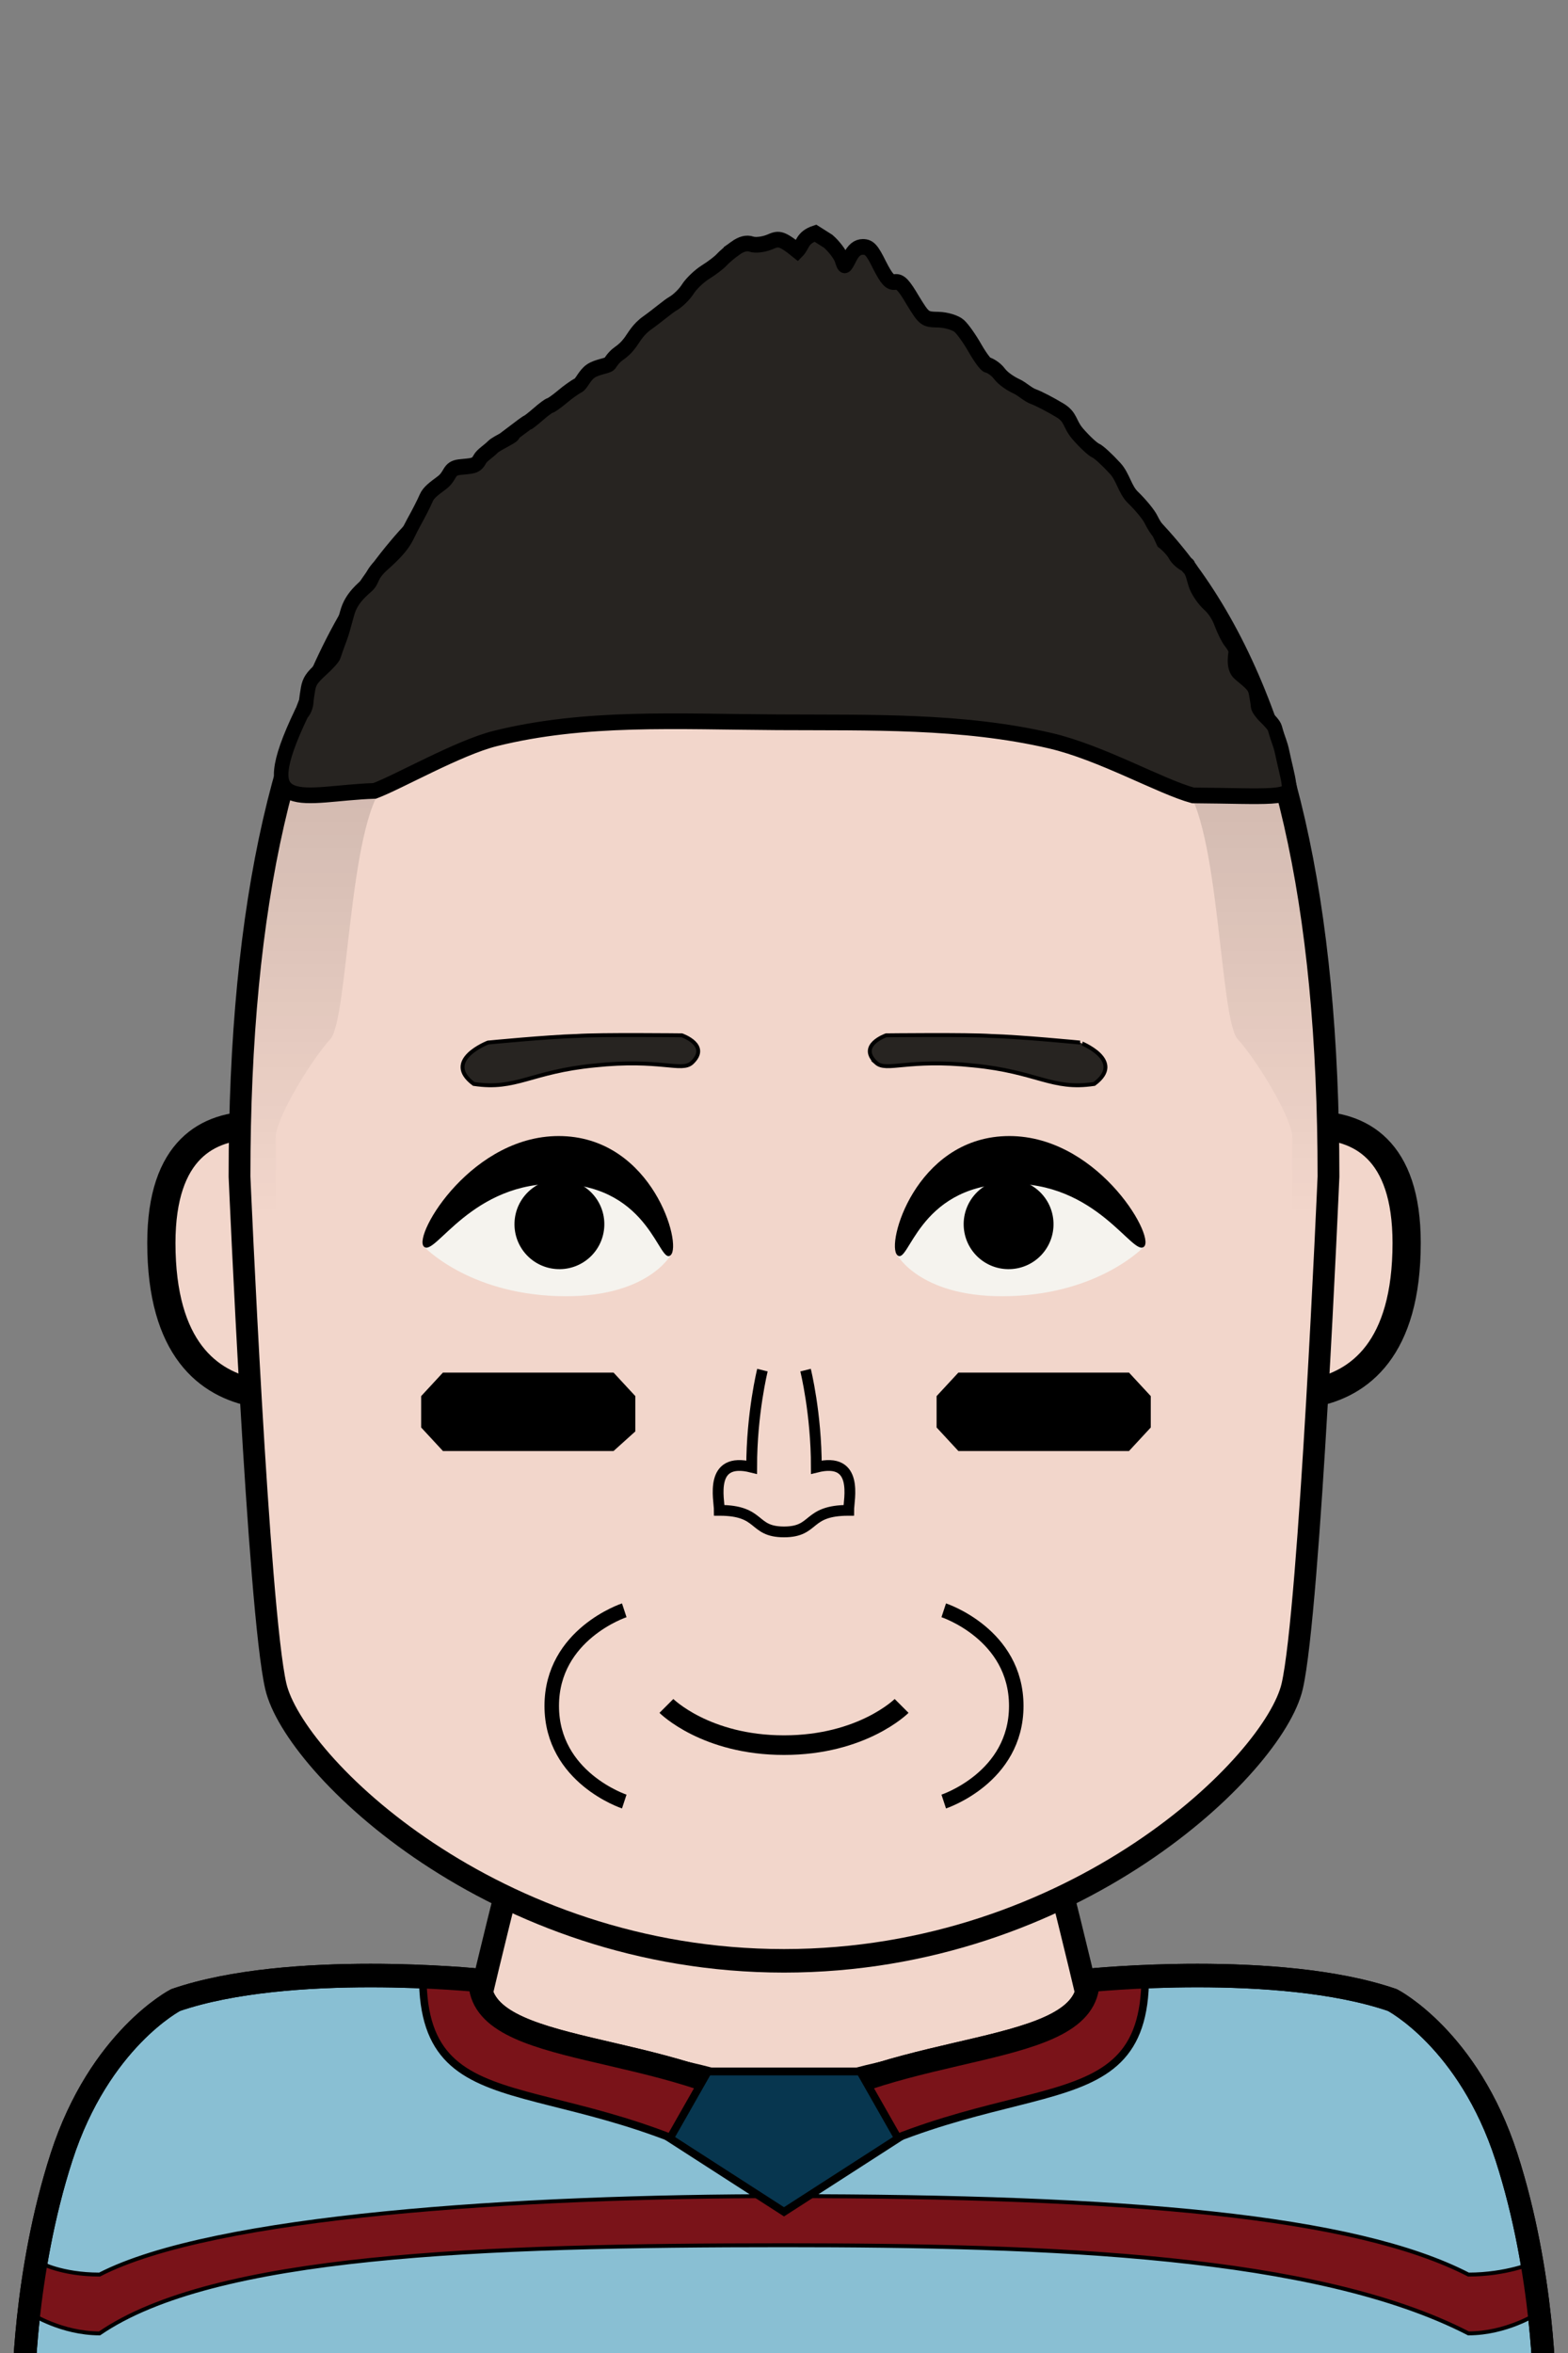 <svg xmlns="http://www.w3.org/2000/svg" version="1.2" baseProfile="tiny" width="100%" height="100%" viewBox="0 0 400 600" preserveAspectRatio="xMinYMin meet">
<rect x="0" y="0" width="400" height="600" fill="#808080" stroke="none"/>
<g transform="scale(0.97 1) translate(6.186 0)">
<path fill="#f2d6cb" stroke="#000" stroke-width="6" d="M10 600s-10-70 50-70c10 0 0-10 60-20 0 0 50-210 80-210s80 210 80 210c60 10 50 20 60 20 60 0 50 70 50 70"/><path d="M71 545s46.9-3 82.1 10M329 545s-46.9-3-82.1 10m77.1-18s5.5-7.5 22-7m-271 7s-5.5-7.5-22-7"/>
</g>
<g transform="scale(0.97 1) translate(6.186 0)">
<g stroke="#000"><path fill="#89bfd3" stroke-width="6" d="M120 505c0 20 50 15 80 35 30-20 80-15 80-35 0 0 50-5 80 5 0 0 20 10 30 40s10 60 10 60H0s0-30 10-60 30-40 30-40c30-10 80-5 80-5Z" class="hockeyPrimary"/><path fill="#7a1319" d="M4.5 577.03S10 580 20 580c30-15 110-20 180-20 90 0 150 5 180 20 10 0 17-2.97 17-2.97l1 12.97s-8 5-18 5c-40-20-110-22.48-180-22.48-80 0-150 2.48-180 22.48-10 0-18-5-18-5z" class="stripeAccent"/><path fill="#7a1319" stroke-width="2" d="M120 505c0 20 50 15 80 30 30-15 80-10 80-30l15-1c0 41-40 21-95 56-55-35-95-15-95-56z" class="collarAccent"/><path fill="none" stroke-width="6" d="M120 505c0 20 50 15 80 35 30-20 80-15 80-35 0 0 50-5 80 5 0 0 20 10 30 40s10 60 10 60H0s0-30 10-60 30-40 30-40c30-10 80-5 80-5Z" class="hockeyStroke"/><path fill="#07364f" stroke-width="2" d="M180 528.21h40l10 17.05L200 564l-30-18.74z" class="shieldSecondary"/></g>
</g>
<g transform="translate(32 293.3) scale(1.2 1.2) translate(-3.833 -5.283) translate(8.47 -3)">
<path fill="#f2d6cb" stroke="#000" stroke-width="6" d="M43 8S3-12 3 28c0 45 40 30 40 30z"/>
</g>
<g transform="translate(322 293.3) scale(-1.2 1.2) translate(-42.167 -5.283) translate(8.47 -3)">
<path fill="#f2d6cb" stroke="#000" stroke-width="6" d="M43 8S3-12 3 28c0 45 40 30 40 30z"/>
</g>
<g transform="scale(0.926 1) translate(15.983 0)">
<path fill="#f2d6cb" stroke="#000" stroke-width="6" d="M200 100c100 0 150 60 150 200 0 0-5.15 110.6-10 130-5 20-60 70-140 70S65 450 60 430c-4.85-19.4-10-130-10-130 0-140 50-200 150-200Z" class="head"/><path fill="rgba(0,0,0,0)" d="M60 300H50c0-140 50-200 150-200s150 60 150 200h-10v-10c0-5-10-20-15-25s-5-55-15-65c-40-40-60 0-110 0s-70-40-110 0c-10 10-10 60-15 65s-15 20-15 25z" class="headShave"/><path fill="rgba(0,0,0,0)" d="M200 410c30 0 50 10 50 10 30 0 90-15 90-120h10s0 80-10 130c-5 20-60 70-140 70S65 450 60 430c-10-50-10-130-10-130h10c0 105 60 120 90 120 0 0 20-10 50-10" class="faceShave"/>
</g>
<g transform="translate(142.67 417.5) scale(1.85 1.85) translate(-3.368 -8.041)">
<path fill="none" stroke="#000" stroke-width="2" d="M12.33 4.32s-10 3.29-10 13.18 10 13.18 10 13.18" class="shp0"/>
</g>
<g transform="translate(242.67 417.5) scale(-1.85 1.85) translate(-11.292 -8.041)">
<path fill="none" stroke="#000" stroke-width="2" d="M12.33 4.32s-10 3.29-10 13.18 10 13.18 10 13.18" class="shp0"/>
</g>
<g transform="translate(102.85 285.49) rotate(2 37.15 24.51)">
<path d="M5.55 33.46S17.01 4.81 39.93 4.81s28.65 28.65 28.65 28.65-5.73 11.46-28.65 11.46S5.55 33.46 5.55 33.46" style="fill:#f5f3ee"/><path d="M5.55 33.46C2.68 30.6 17.08 4.1 40 4.1s31.44 26.5 28.58 29.36c-2.87 2.87-5.73-17.19-28.65-17.19S8.41 36.33 5.55 33.46" style="fill:#000"/><path d="M39.93 38.04c-6.34 0-11.46-5.12-11.46-11.46 0-6.33 5.12-11.46 11.46-11.46s11.46 5.13 11.46 11.46c0 6.34-5.12 11.46-11.46 11.46" style="fill:#000"/>
</g>
<g transform="translate(222.85 285.49) rotate(-2 37.15 24.51) scale(-1 1) translate(-74.3 0)">
<path d="M5.55 33.46S17.01 4.81 39.93 4.81s28.65 28.65 28.65 28.65-5.73 11.46-28.65 11.46S5.55 33.46 5.55 33.46" style="fill:#f5f3ee"/><path d="M5.55 33.46C2.68 30.6 17.08 4.1 40 4.1s31.44 26.5 28.58 29.36c-2.87 2.87-5.73-17.19-28.65-17.19S8.41 36.33 5.55 33.46" style="fill:#000"/><path d="M39.93 38.04c-6.34 0-11.46-5.12-11.46-11.46 0-6.33 5.12-11.46 11.46-11.46s11.46 5.13 11.46 11.46c0 6.34-5.12 11.46-11.46 11.46" style="fill:#000"/>
</g>
<g transform="translate(101.917 257.066) rotate(-7 38.083 12.934)">
<path fill="#272421" stroke="#000" d="M74.17 18.39c5.31-3.87-1.66-7.27-1.66-7.27s-20.66-2.78-26.56-3.1c-7.56-.72-22.76-1.1-22.76-1.1S10.98 10 18.3 16.95c10.59 2.96 14.71-1.32 31.19-.91 16.85.28 21.74 4.37 24.68 2.35Z"/><path d="M0 10h5v5H0z" style="fill:none"/>
</g>
<g transform="translate(221.917 257.066) rotate(7 38.083 12.934) scale(-1 1) translate(-76.165 0)">
<path fill="#272421" stroke="#000" d="M74.17 18.39c5.31-3.87-1.66-7.27-1.66-7.27s-20.66-2.78-26.56-3.1c-7.56-.72-22.76-1.1-22.76-1.1S10.98 10 18.3 16.95c10.59 2.96 14.71-1.32 31.19-.91 16.85.28 21.74 4.37 24.68 2.35Z"/><path d="M0 10h5v5H0z" style="fill:none"/>
</g>
<g transform="translate(0 5) scale(-1 1) translate(-400 0)">
<path d="M170 430s10 10 30 10 30-10 30-10" style="fill:none;stroke:#000;stroke-width:5"/>
</g>
<g transform="translate(0 7.5) scale(0.55 0.55) translate(163.636 296.591)">
<path fill="#f2d6cb" stroke="#000" stroke-width="5" d="M190 325s-5 20-5 45c-20-5-15 15-15 20 20 0 15 10 30 10s10-10 30-10c0-5 5-25-15-20 0-25-5-45-5-45" class="nose"/>
</g>
<g transform="scale(0.926 1) translate(15.983 0)">
<defs><linearGradient id="a" x1="200" x2="200" y1="100" y2="310" gradientUnits="userSpaceOnUse"><stop offset="0" stop-color="rgba(0,0,0,.25)"/><stop offset="1" stop-color="rgba(0,0,0,0)"/></linearGradient></defs><g style="display:inline"><path d="M60 310H50v-10c0-140 50-200 150-200s150 60 150 200v10h-10v-20c0-5-10-20-15-25s-5-55-15-65c-40-40-56.429-38.095-106.429-38.095S130 160 90 200c-10 10-10 60-15 65s-15 20-15 25z" class="short_fade" style="display:inline;opacity:1;fill:url(#a);stroke:none;stroke-width:1;stroke-miterlimit:4;stroke-dasharray:none"/></g><path fill="#272421" stroke="#000" stroke-width="4.001" d="M186.574 63.308c-1.38.914-3.048 2.224-3.706 2.902-.658.697-2.644 2.11-4.428 3.137-1.795 1.036-4.004 2.996-4.928 4.352-.913 1.347-2.761 3.024-4.12 3.74-1.36.716-4.378 3.134-6.98 4.84-2.633 1.695-3.698 3.69-4.77 5.047-1.083 1.338-1.985 2.085-3.313 2.952-1.316.848-2.349 2.437-2.349 2.437-.547.603-3.464.794-5.216 1.906s-2.509 3.225-3.475 3.668c-.956.443-2.931 1.762-4.408 2.92-1.476 1.15-2.994 2.139-3.366 2.205-.361.066-1.827 1.074-3.25 2.232-1.423 1.14-2.75 2.101-2.93 2.13-.192.028-2.04 1.271-4.121 2.74 1.206.294-4.29 2.363-5.437 3.465-1.147 1.093-3.027 2.11-3.61 3.166-1.02 1.79-2.04 1.624-5.566 1.972-3.165.358-2.247 2.16-4.87 3.988-2.103 1.46-3.654 2.458-4.302 3.89-.52 1.159-2.102 4.032-3.515 6.378-2.188 3.664-1.961 5.05-8.206 10.202-3.94 3.231-2.727 4.186-4.691 5.76-2.56 2.043-3.919 3.617-4.832 5.586-.69 1.507-1.53 5.237-2.4 7.385s-1.688 4.296-1.837 4.786c-.138.49-1.71 2.091-3.473 3.56-2.57 2.186-3.207 3.072-3.59 4.975-.244 1.272-.456 2.694-.477 3.165-.01.462-.212 2.012-1.327 3.077-13.917 26.93.055 20.434 20.174 19.793 6.615-2.296 23.167-11.049 33.226-13.355 24.884-5.704 49.903-4.276 77.7-4.133 25.588.131 50.833-.518 75.14 4.693 13.99 2.998 30.483 11.738 39.346 13.955 20.81.15 27.744 1.091 26.427-2.908-.116-1.442-1.2-5.16-1.805-7.91-.606-2.678-1.04-2.932-2.061-6.347-.209-.699-1.487-1.979-2.57-2.95-1.104-.97-2.028-2.175-2.06-2.665-.021-.49-.266-1.978-.542-3.307-.425-2.072-1.476-2.677-4.577-5.108-2.05-1.582-.9-5.269-1.007-5.768-.116-.518-.743-1.554-1.423-2.317s-1.773-2.798-2.474-4.522c-.828-2.11-2.028-3.825-3.558-5.087-1.295-1.093-2.793-3.062-3.44-4.541-.616-1.45-.945-3.772-1.964-4.61s.385-.414-.794-.876c-1.179-.48-2.548-1.61-3.069-2.524-.51-.924-1.975-2.421-3.25-3.335l-1.23-2.44c-.562-.518-1.529-1.93-2.155-3.137-.616-1.215-2.889-3.759-5.034-5.68-2.156-1.941-2.69-5.195-4.846-7.353-2.156-2.185-4.567-4.239-5.342-4.53-.796-.293-3.037-2.215-5.002-4.316-2.368-2.58-1.744-4.223-4.899-5.966-2.559-1.432-5.84-3.015-7.295-3.495-1.466-.48-3.122-1.97-4.587-2.593-1.466-.612-3.696-1.906-4.78-3.253-1.072-1.357-2.888-2.2-3.303-2.228-.424-.028-1.943-1.912-3.377-4.22-1.423-2.327-3.387-4.918-4.386-5.728-.998-.82-3.525-1.535-5.67-1.592-3.824-.066-3.93-.132-7.084-4.889-2.517-3.957-3.462-4.89-4.906-4.72-1.423.17-2.273-.669-4.301-4.333-2.04-3.834-2.804-4.616-4.599-4.616-1.486.019-2.59.866-3.578 2.703-1.434 2.591-1.455 2.6-2.21.443-.424-1.196-2.102-3.269-3.738-4.578l-3.526-2.067c-3.753 1.148-3.364 2.987-4.97 4.494-4.587-3.458-5.267-3.162-7.667-2.23-1.678.641-3.918.886-4.991.528-1.306-.405-2.772-.066-4.45 1.055z"/>
</g>
<g transform="scale(0.926 1) translate(16.023 0)">
<path d="m100 356 6-6h47l6 6v9l-6 5h-47l-6-6zm148 14-6-6v-8l6-6h47l6 6v8l-6 6z" style="fill:#000"/>
</g>
</svg>